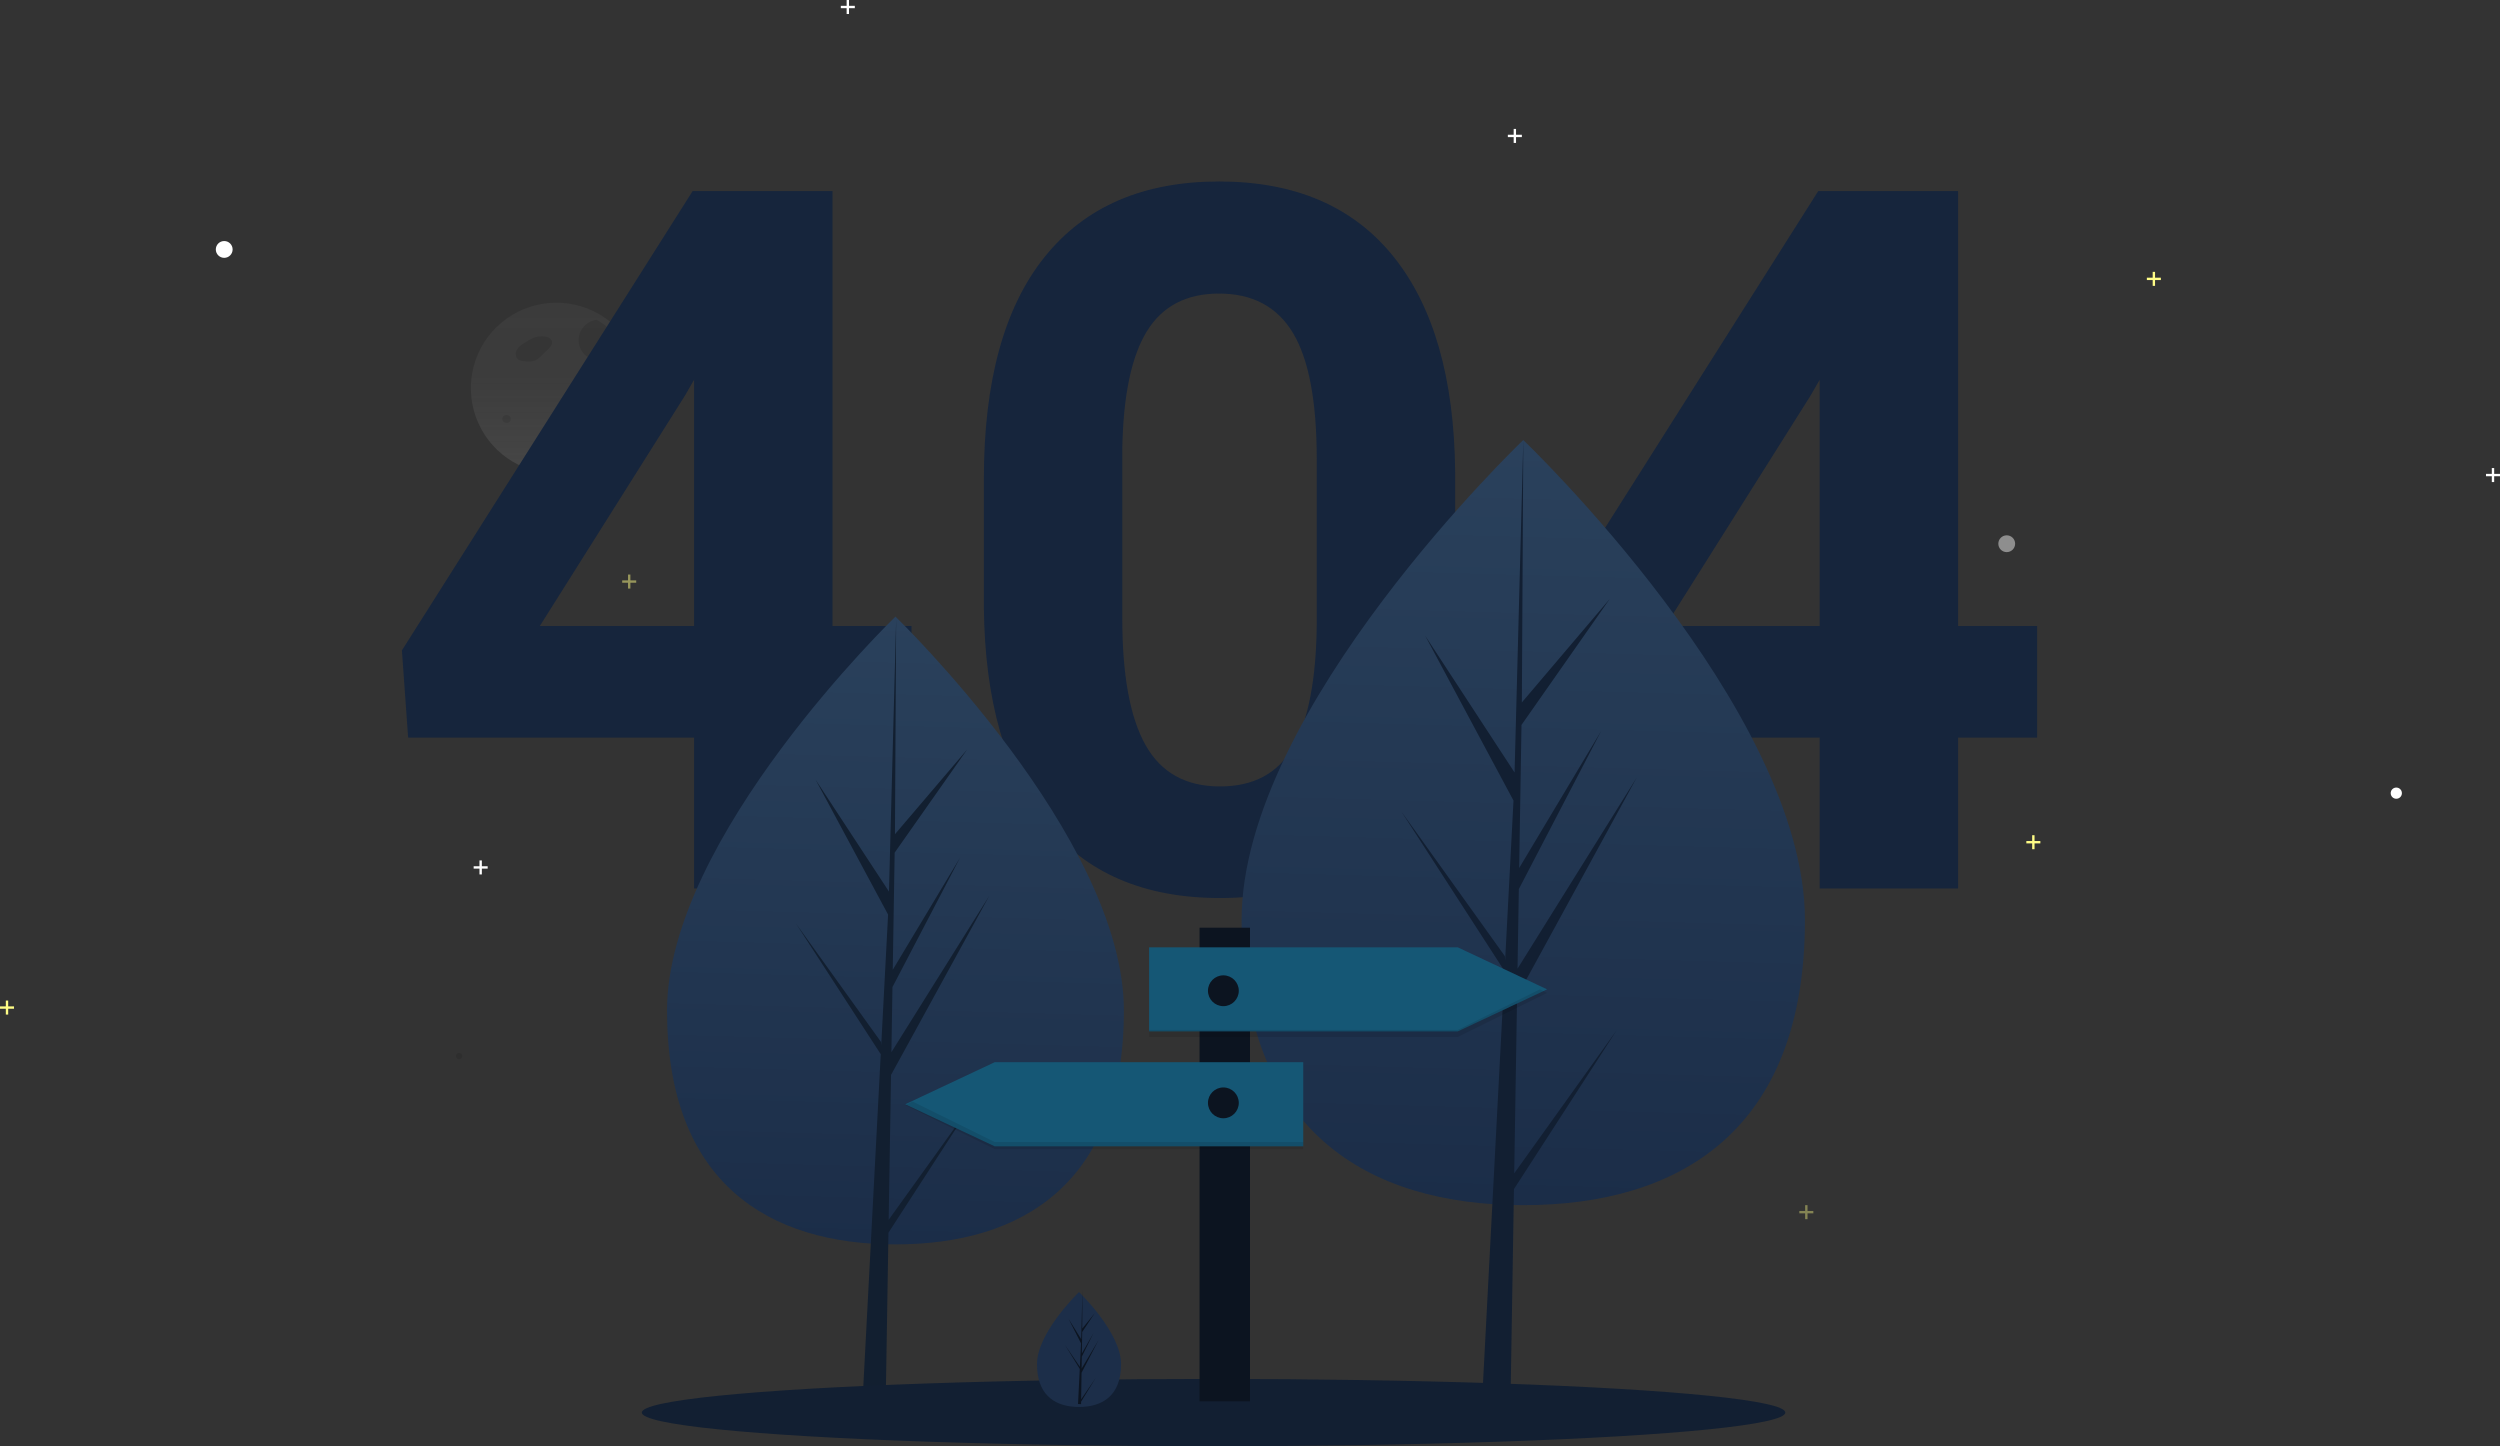 <svg xmlns="http://www.w3.org/2000/svg" width="892" height="516" viewBox="0 0 892 516">
  <rect x="0" y="0" width="892" height="516" fill="#333333" stroke="none"/>
  <defs>
    <linearGradient id="artwork-a" x1="49.972%" x2="49.972%" y1="99.913%" y2="-.087%">
      <stop offset="0%" stop-color="gray" stop-opacity=".25"/>
      <stop offset="54%" stop-color="gray" stop-opacity=".12"/>
      <stop offset="100%" stop-color="gray" stop-opacity=".1"/>
    </linearGradient>
    <linearGradient id="artwork-b" x1="50%" x2="48.01%" y1="0%" y2="100%">
      <stop offset="0%" stop-color="#2A415C"/>
      <stop offset="100%" stop-color="#1B2D48"/>
    </linearGradient>
    <linearGradient id="artwork-c" x1="50%" x2="47.963%" y1="0%" y2="100%">
      <stop offset="0%" stop-color="#2A415C"/>
      <stop offset="100%" stop-color="#1B2D48"/>
    </linearGradient>
  </defs>
  <g fill="none" fill-rule="evenodd">
    <g fill-rule="nonzero" transform="translate(168 108)">
      <path fill="url(#artwork-a)" d="M54.833,12.074 L54.833,12.074 C52.365,8.834 49.278,6.116 45.751,4.078 L45.751,4.078 C34.643,-2.325 20.717,-1.102 10.896,7.139 C1.075,15.38 -2.543,28.879 1.839,40.925 C6.222,52.971 17.67,60.992 30.492,61 C31.141,61 31.789,61 32.42,60.929 C43.622,60.222 53.531,53.422 58.216,43.225 C62.901,33.028 61.605,21.083 54.842,12.127 L54.833,12.074 Z"/>
      <path fill="#000" d="M22.795,12.303 C21.363,12.958 19.981,13.733 18.663,14.619 C17.783,15.13 17.026,15.852 16.451,16.726 C15.869,17.627 15.849,18.811 16.4,19.733 C17.075,20.714 18.372,20.859 19.517,20.932 C20.718,21.095 21.939,20.964 23.086,20.55 C23.86,20.143 24.565,19.599 25.169,18.943 L27.552,16.645 C28.405,15.845 29.259,14.746 28.926,13.62 C28.526,12.802 27.765,12.256 26.903,12.166 C24.849,11.741 22.72,12.139 20.925,13.284" opacity=".1"/>
      <ellipse cx="1.739" cy="1.484" fill="#000" opacity=".1" rx="1.487" ry="1.394" transform="translate(11 40)"/>
      <circle cx="5.843" cy="6.087" r="5.443" fill="#000" opacity=".1" transform="translate(38 26)"/>
      <path fill="#000" d="M15.296,7.437 L15.296,7.437 C15.251,11.348 12.104,14.535 8.143,14.679 C4.183,14.823 0.806,11.873 0.471,7.976 C0.135,4.08 2.959,0.609 6.887,0.092 L6.887,0.092 C10.158,1.962 13.017,4.46 15.296,7.437 L15.296,7.437 Z" opacity=".1" transform="translate(38 6)"/>
      <path fill="#000" d="M22.473,3.166 C17.425,10.073 9.382,14.399 0.616,14.923 C0.616,14.537 0.562,14.15 0.562,13.756 C0.567,8.772 3.493,4.216 8.125,1.977 C12.758,-0.262 18.308,0.198 22.473,3.166 Z" opacity=".1" transform="translate(31 44)"/>
    </g>
    <path fill="#16253C" fill-rule="nonzero" d="M297.037,223.348 L325.235,223.348 L325.235,263.167 L297.037,263.167 L297.037,317 L247.647,317 L247.647,263.167 L145.621,263.167 L143.399,232.063 L247.135,68.172 L297.037,68.172 L297.037,223.348 Z M192.618,223.348 L247.647,223.348 L247.647,135.506 L244.4,141.146 L192.618,223.348 Z M519.205,214.119 C519.205,248.527 512.084,274.845 497.843,293.074 C483.601,311.303 462.752,320.418 435.294,320.418 C408.178,320.418 387.442,311.474 373.087,293.587 C358.731,275.699 351.383,250.065 351.041,216.683 L351.041,170.882 C351.041,136.132 358.247,109.757 372.66,91.756 C387.072,73.754 407.836,64.754 434.952,64.754 C462.068,64.754 482.804,73.669 497.159,91.5 C511.515,109.33 518.863,134.936 519.205,168.318 L519.205,214.119 Z M469.815,163.875 C469.815,143.253 466.996,128.243 461.356,118.843 C455.716,109.444 446.915,104.744 434.952,104.744 C423.331,104.744 414.758,109.216 409.232,118.16 C403.706,127.103 400.772,141.088 400.431,160.115 L400.431,220.613 C400.431,240.893 403.193,255.961 408.719,265.816 C414.245,275.671 423.103,280.599 435.294,280.599 C447.371,280.599 456.087,275.87 461.441,266.414 C466.796,256.958 469.588,242.488 469.815,223.006 L469.815,163.875 Z M698.648,223.348 L726.847,223.348 L726.847,263.167 L698.648,263.167 L698.648,317 L649.259,317 L649.259,263.167 L547.232,263.167 L545.011,232.063 L648.746,68.172 L698.648,68.172 L698.648,223.348 Z M594.229,223.348 L649.259,223.348 L649.259,135.506 L646.012,141.146 L594.229,223.348 Z"/>
    <g fill-rule="nonzero" transform="translate(229 157)">
      <path fill="url(#artwork-b)" d="M172,203.546 C172,265.402 135.511,287 90.5,287 C45.489,287 9,265.402 9,203.546 C9,141.69 90.5,63 90.5,63 C90.5,63 172,141.69 172,203.546 Z"/>
      <polygon fill="#121F30" points="88.079 278.221 88.921 226.53 124 162.58 89.053 218.421 89.432 195.178 113.609 148.911 89.532 189.027 89.532 189.027 90.214 147.225 116.102 110.391 90.321 140.652 90.747 64 88.071 165.472 88.291 161.287 61.97 121.139 87.869 169.322 85.417 216.009 85.343 214.769 55 172.521 85.252 219.147 84.945 224.986 84.89 225.074 84.915 225.553 78.693 344 87.006 344 88.003 282.82 118.181 236.308"/>
      <path fill="url(#artwork-c)" d="M415,171.291 C415,246.678 370.005,273 314.5,273 C258.995,273 214,246.678 214,171.291 C214,95.904 314.5,0 314.5,0 C314.5,0 415,95.904 415,171.291 Z"/>
      <polygon fill="#121F32" points="311.269 261.655 312.295 198.518 355 120.408 312.456 188.614 312.918 160.225 342.35 103.713 313.04 152.712 313.04 152.712 313.869 101.653 345.386 56.663 314 93.624 314.518 0 311.26 123.941 311.528 118.828 279.485 69.792 311.015 128.643 308.028 185.667 307.94 184.154 271 132.55 307.828 189.501 307.454 196.632 307.388 196.74 307.418 197.325 299.843 342 309.964 342 311.178 267.272 347.916 210.461"/>
      <ellipse cx="204" cy="347" fill="#121F32" rx="204" ry="12"/>
      <rect width="18" height="169" x="199" y="174" fill="#0C1420"/>
      <polygon fill="#155775" points="291.112 211 181 211 181 181 291.112 181 323 196"/>
      <polygon fill="#000" points="291.112 210.463 181 210.463 181 213 291.112 213 323 197.269 320.429 196" opacity=".1"/>
      <polygon fill="#155775" points="125.888 252 236 252 236 222 125.888 222 94 237"/>
      <polygon fill="#000" points="96.571 236 94 237.269 125.888 253 236 253 236 250.463 125.888 250.463" opacity=".1"/>
      <circle cx="207.5" cy="196.5" r="5.5" fill="#0C1420"/>
      <circle cx="207.5" cy="236.5" r="5.5" fill="#0C1420"/>
      <path fill="#1C2E49" d="M171,329.725 C171,341.047 164.285,345 156,345 C155.808,345 155.616,344.998 155.425,344.994 C155.041,344.985 154.661,344.967 154.286,344.941 C146.809,344.411 141,340.255 141,329.725 C141,318.828 154.894,305.078 155.938,304.06 L155.94,304.059 C155.98,304.019 156,304 156,304 C156,304 171,318.403 171,329.725 Z"/>
      <path fill="#0C1420" d="M156.753,342.274 L161.988,334.59 L156.74,343.118 L156.726,344 C156.359,343.992 155.997,343.973 155.638,343.948 L156.203,332.619 L156.198,332.531 L156.208,332.514 L156.261,331.444 L151,322.895 L156.278,330.642 L156.29,330.869 L156.716,322.309 L152.212,313.475 L156.771,320.807 L157.215,303.06 L157.217,303 L157.217,303.059 L157.143,317.053 L161.627,311.505 L157.124,318.258 L157.006,325.922 L161.192,318.567 L156.988,327.05 L156.922,331.31 L163,321.073 L156.899,332.797 L156.753,342.274 Z"/>
    </g>
    <circle cx="80" cy="89" r="3" fill="#FFF" fill-rule="nonzero"/>
    <circle cx="716" cy="194" r="3" fill="#FFF" fill-rule="nonzero" opacity=".448"/>
    <polygon fill="#FFF" fill-rule="nonzero" points="540.922 46 540.078 46 540.078 48.078 538 48.078 538 48.922 540.078 48.922 540.078 51 540.922 51 540.922 48.922 543 48.922 543 48.078 540.922 48.078"/>
    <polygon fill="#FFF" fill-rule="nonzero" points="892 169.078 889.922 169.078 889.922 167 889.078 167 889.078 169.078 887 169.078 887 169.922 889.078 169.922 889.078 172 889.922 172 889.922 169.922 892 169.922"/>
    <polygon fill="#FFFD86" fill-rule="nonzero" points="728 300.078 725.922 300.078 725.922 298 725.078 298 725.078 300.078 723 300.078 723 300.922 725.078 300.922 725.078 303 725.922 303 725.922 300.922 728 300.922"/>
    <polygon fill="#FFFD86" fill-rule="nonzero" points="5 359.078 2.922 359.078 2.922 357 2.078 357 2.078 359.078 0 359.078 0 359.922 2.078 359.922 2.078 362 2.922 362 2.922 359.922 5 359.922"/>
    <polygon fill="#FFFD86" fill-rule="nonzero" points="647 432.078 644.922 432.078 644.922 430 644.078 430 644.078 432.078 642 432.078 642 432.922 644.078 432.922 644.078 435 644.922 435 644.922 432.922 647 432.922" opacity=".398"/>
    <polygon fill="#FFFD86" fill-rule="nonzero" points="771 99.078 768.922 99.078 768.922 97 768.078 97 768.078 99.078 766 99.078 766 99.922 768.078 99.922 768.078 102 768.922 102 768.922 99.922 771 99.922"/>
    <polygon fill="#FFF" fill-rule="nonzero" points="305 2.078 302.922 2.078 302.922 0 302.078 0 302.078 2.078 300 2.078 300 2.922 302.078 2.922 302.078 5 302.922 5 302.922 2.922 305 2.922"/>
    <polygon fill="#FFF" fill-rule="nonzero" points="174 309.078 171.922 309.078 171.922 307 171.078 307 171.078 309.078 169 309.078 169 309.922 171.078 309.922 171.078 312 171.922 312 171.922 309.922 174 309.922"/>
    <polygon fill="#FFFD86" fill-rule="nonzero" points="227 207.078 224.922 207.078 224.922 205 224.078 205 224.078 207.078 222 207.078 222 207.922 224.078 207.922 224.078 210 224.922 210 224.922 207.922 227 207.922" opacity=".49"/>
    <circle cx="1.809" cy="1.819" r="1.116" fill="#000" fill-rule="nonzero" opacity=".1" transform="translate(162 375)"/>
    <polyline points="733 397 756 409.115 738.043 429"/>
    <circle cx="855" cy="283" r="2" fill="#FFF" fill-rule="nonzero"/>
  </g>
</svg>
